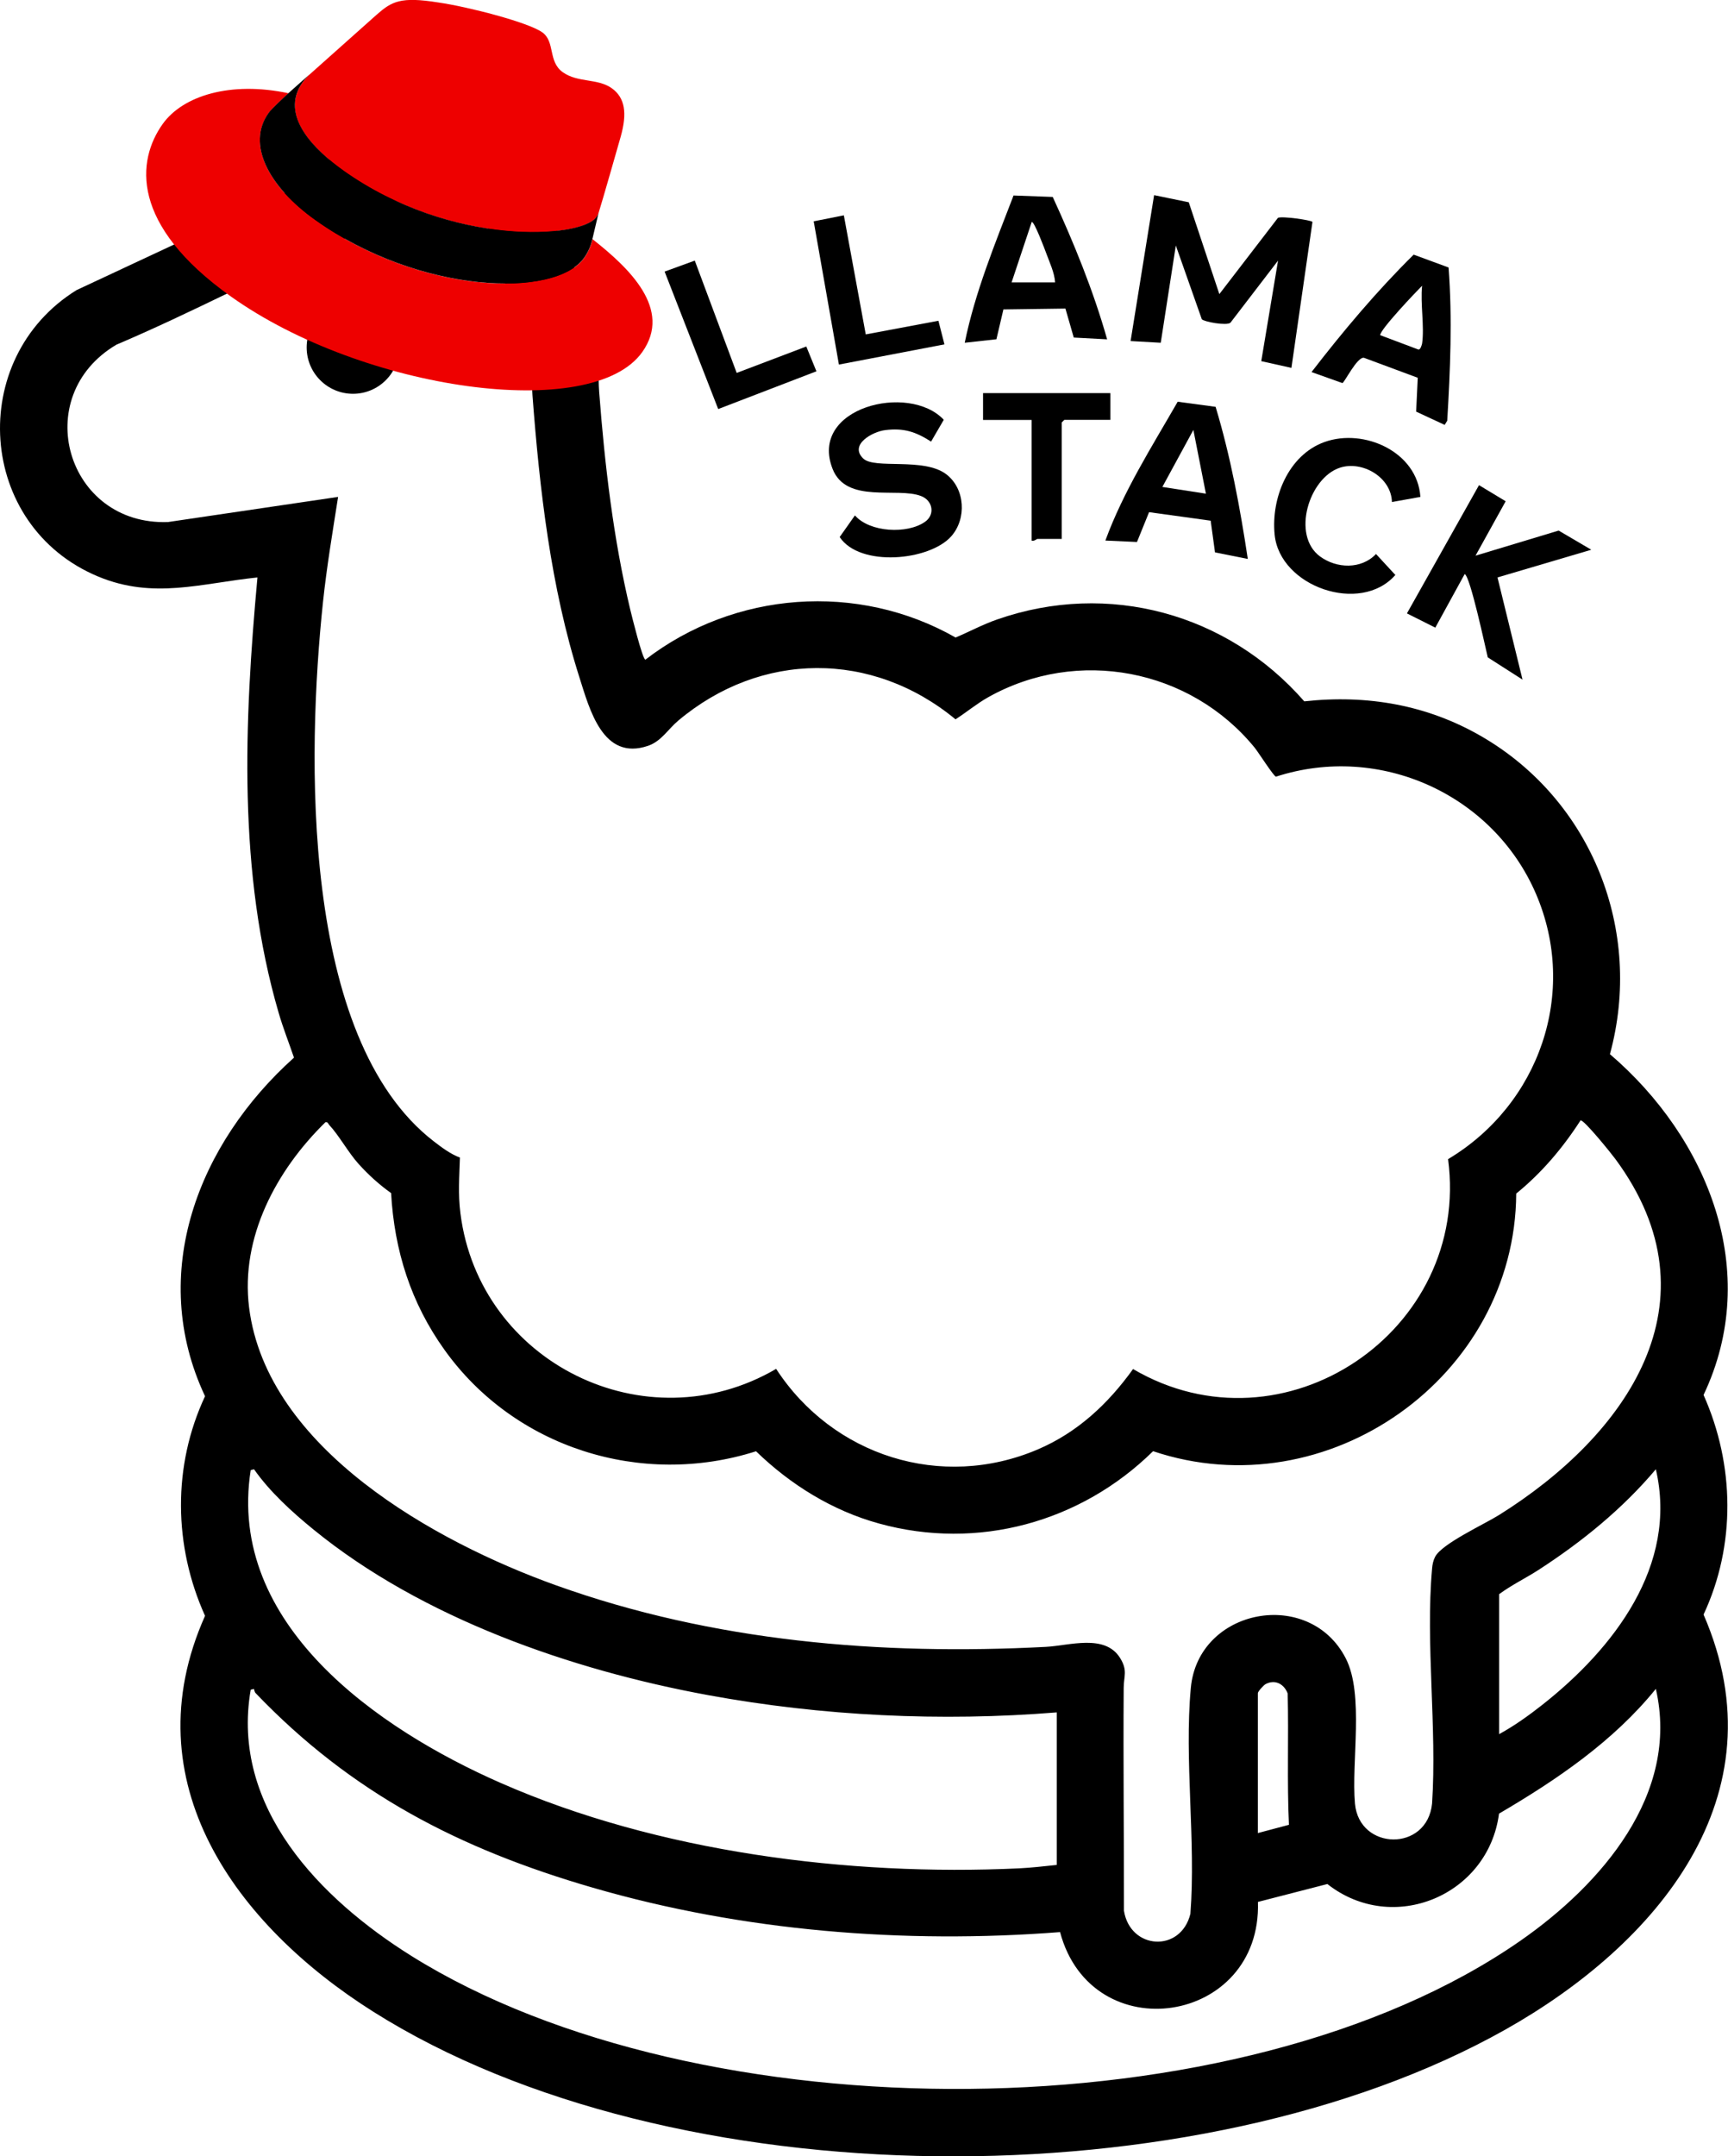<?xml version="1.0" encoding="UTF-8"?>
<svg id="Layer_1" data-name="Layer 1" xmlns="http://www.w3.org/2000/svg" viewBox="0 0 202.85 253.02">
  <defs>
    <style>
      .cls-1 {
        fill: #e00;
      }
    </style>
  </defs>
  <g>
    <path d="M30.22,67.76c-6.64.69-12.19,2.59-18.68-.1-14.27-5.92-15.52-25.58-2.55-33.62l29.5-13.78c.41-.4.11-5.07.19-6.1,1.01-12.34,17.61-16.44,24.35-6.06,3.75,5.77,1.66,13.3,2.21,19.83,2.57,3.55,4.41,7.6,4.91,12.01.22,1.98.04,4.16.19,6.1.65,8.5,1.66,17.18,3.64,25.47.19.78,1.43,5.82,1.78,5.9,10.43-8.04,24.93-9.14,36.42-2.6,1.63-.69,3.2-1.54,4.88-2.12,13.05-4.56,27.04-.7,36.05,9.61,7.37-.81,14.44.41,20.84,4.13,12.92,7.51,18.99,22.79,15.04,37.27,11.48,9.83,17.88,25.49,10.99,39.99,3.65,8.17,3.81,17.63,0,25.77,9.3,21.37-5.6,38.77-23.28,48.71-36.01,20.25-97.76,20.07-132.9-2.12-16.04-10.12-28.47-26.9-19.73-46.44-3.7-8.19-3.83-17.6,0-25.77-6.79-14.43-.76-29.69,10.44-39.73-.59-1.74-1.28-3.47-1.79-5.23-4.82-16.47-4.05-34.18-2.5-51.1ZM53.99,135.85c-.07,2.25-.23,4.27.06,6.53,2.21,17.53,21.77,27.19,37.06,18.25,6.64,10.2,19.38,14.29,30.72,9.45,4.66-1.99,8.25-5.35,11.18-9.43,17.68,10.37,39.66-4.45,36.98-24.63,10.69-6.39,15.32-19.53,10.31-31.15s-18.28-17.7-30.52-13.73c-.28-.07-2.07-2.88-2.5-3.41-7.56-9.25-20.79-11.8-31.28-5.91-1.35.76-2.54,1.76-3.83,2.59-9.79-8.08-22.85-8.01-32.56.16-1.2,1.01-1.97,2.41-3.54,2.95-5.3,1.8-6.85-4.26-8.06-8.06-3.35-10.53-4.67-22.05-5.5-33.05-.14-1.88.05-3.81-.2-5.7-.52-3.92-2.36-6.93-4.91-9.84-.34-5.09.44-10.72,0-15.74-.55-6.34-9.41-6.89-10.74-.69l-.09,12.4c-2.35-.12-4.75.53-6.88,1.48-8.73,3.86-17.23,8.39-26.03,12.13-10.28,6.09-5.84,21.24,6.06,20.81l19.97-2.95c-.64,4.08-1.33,8.18-1.77,12.3-1.88,17.78-2.69,51.2,13,63.32.96.74,1.96,1.49,3.1,1.92ZM45.91,140c-1.36-.96-2.67-2.15-3.79-3.39-1.25-1.38-2.31-3.36-3.47-4.6-.13-.14-.17-.39-.45-.32-5.73,5.6-9.99,13.47-8.96,21.73,2.07,16.57,21.89,27.54,36.04,32.61,18.38,6.59,38.06,8.24,57.49,7.22,2.75-.14,6.94-1.56,8.72,1.31.91,1.47.43,2.11.42,3.5-.06,8.72.04,17.43.03,26.15.73,4.59,6.67,4.96,7.8.37.66-8.55-.73-18.07.05-26.51.86-9.37,13.93-11.82,18.2-3.45,2.16,4.25.63,12.12,1.07,17.03.5,5.52,8.48,5.68,9.05-.01.59-8.89-.78-18.78,0-27.55.04-.5.13-.96.36-1.41.8-1.54,5.76-3.81,7.5-4.9,14.95-9.35,26.03-25,13.67-41.76-.46-.63-3.7-4.65-4.1-4.55-2.08,3.23-4.56,6.16-7.55,8.59-.13,21.55-22.18,37.1-42.63,30.23-8.49,8.35-20.58,11.68-32.16,8.49-5.49-1.51-10.39-4.55-14.45-8.48-13.48,4.29-28.36-.42-36.57-11.9-3.94-5.5-5.89-11.64-6.27-18.42ZM124.05,218.84v-17.9c-13.58,1.1-27.55.43-40.95-2.03-16.05-2.95-33.55-9.03-46.29-19.42-2.53-2.06-5.14-4.44-6.99-7.08l-.39.1c-2.83,18.1,14.94,30.39,29.37,36.72,18.44,8.09,40.77,10.95,60.83,10.01,1.42-.07,2.99-.25,4.42-.4ZM175.99,203.49c1.79-.98,3.49-2.2,5.09-3.46,8.32-6.56,15.93-16.33,13.3-27.62-3.93,4.66-8.66,8.5-13.77,11.81-1.52.98-3.17,1.77-4.63,2.85v16.43ZM147.66,215.1l3.65-.97c-.24-5.08-.02-10.28-.15-15.41-.42-1.11-1.47-1.69-2.59-1.1-.23.12-.91.87-.91,1.06v16.43ZM29.82,198.18l-.39.1c-2.39,13.8,8.19,24.57,18.9,31.26,33.77,21.07,97.25,21.08,130.16-1.81,9.41-6.55,18.74-17.17,15.89-29.55-4.99,6.16-11.62,10.66-18.41,14.64-1.26,9.61-12.46,14.3-20.15,8.26l-8.15,2.1c.45,14.42-19.51,17.46-23.23,3.54-18.28,1.42-37.25-.1-54.88-5.22-15.6-4.53-28.29-11.06-39.55-22.82-.15-.15-.17-.46-.2-.49Z"/>
    <g>
      <path d="M109.3,51.82c-1.79-1.15-3.2-1.62-5.38-1.35-1.5.18-4.26,1.71-2.59,3.33,1.33,1.3,7.1-.16,9.75,1.85,2.23,1.7,2.41,5.22.59,7.28-2.55,2.88-10.73,3.66-13.1.09l1.79-2.54c1.75,2.01,6.17,2.21,8.23.75,1.22-.86.9-2.5-.46-3.02-2.8-1.09-8.76.95-10.39-3.18-2.84-7.21,8.96-10.14,13.05-5.77l-1.49,2.56Z"/>
      <path d="M173.23,65.2l9.74-2.94,3.83,2.25-11.01,3.25,2.94,11.99-4.08-2.61c-.3-1.23-2.05-9.48-2.71-9.78l-3.45,6.29-3.33-1.67,8.46-15.05,3.13,1.89-3.53,6.37Z"/>
      <path d="M142.7,47.74c1.76,5.83,2.87,11.84,3.78,17.85l-3.85-.77-.51-3.72-7.23-1-1.42,3.5-3.71-.17c2.11-5.76,5.45-11,8.49-16.29l4.45.6ZM141.56,57.92l-1.47-7.47-3.64,6.69,5.11.79Z"/>
      <path d="M166.74,58.31l-3.34.6c-.08-2.91-3.47-4.88-6.1-4.03-3.63,1.18-5.72,7.92-2.35,10.41,1.95,1.44,4.85,1.54,6.58-.28l2.27,2.46c-4.1,4.68-13.57,1.37-14.17-4.73-.43-4.27,1.59-9.34,5.85-10.87,4.63-1.66,10.91,1.14,11.26,6.44Z"/>
      <path d="M130.35,46.12v3.15h-5.41l-.3.3v13.67h-2.85c-.1,0-.41.31-.69.2v-14.16h-5.7v-3.15h14.95Z"/>
      <g>
        <path d="M139.55,23.74l3.59,10.77,6.88-8.95c.51-.22,3.9.27,4.05.48l-2.47,17.13-3.54-.79,1.97-11.8-5.59,7.29c-.46.38-3.11-.11-3.36-.41l-3.05-8.65-1.77,11.41-3.54-.2,2.76-17.12,4.08.84Z"/>
        <path d="M170.05,31.4c.45,5.99.2,11.98-.16,17.97l-.3.49-3.35-1.56.19-3.97-6.3-2.34c-.8-.19-2.31,2.94-2.55,2.96l-3.62-1.29c3.72-4.82,7.65-9.49,11.99-13.78l4.1,1.51ZM166.94,40.32c.29-2.03-.22-4.69,0-6.79-.76.76-4.94,5.15-4.92,5.8l4.44,1.67c.28.14.46-.58.48-.69Z"/>
        <path d="M129.96,39.82l-3.91-.21-.98-3.4-7.28.1-.82,3.5-3.72.41c1.22-5.96,3.56-11.63,5.73-17.28l4.6.17c2.49,5.42,4.76,10.97,6.39,16.72ZM123.86,33.14c-.08-1.15-.63-2.3-1.03-3.39-.12-.33-1.45-3.89-1.72-3.69l-2.36,7.08h5.11Z"/>
        <polygon points="81.56 30.58 86.48 43.76 94.65 40.66 95.84 43.57 84.31 48 78.02 31.87 81.56 30.58"/>
        <polygon points="99.06 25.27 101.63 39.24 110.16 37.64 110.87 40.41 98.48 42.78 95.52 25.97 99.06 25.27"/>
      </g>
    </g>
    <circle cx="41.44" cy="40.77" r="5.44"/>
  </g>
  <path id="path8" class="cls-1" d="M40.27,20.02c12.82,9.08,28.01,7.93,29.7,5.5.13-.16.23-.34.3-.54.37-1.13,2.59-8.93,2.59-8.93.78-2.77.52-4.58-1.05-5.7-1.66-1.18-3.99-.62-5.75-1.88s-.86-3.58-2.41-4.68c-1.66-1.18-8.72-3-12.2-3.5-4.44-.71-5.46-.12-7.23,1.43l-8,7.13c-.26.26-.5.54-.71.84-2.79,3.92,1.48,7.98,4.77,10.32M33.86,10.94c-6.81-1.44-12.4.29-14.77,3.62-3.03,4.26-3.87,11.78,8.04,20.25,15.51,11.03,42.37,14.79,48.26,6.51,3.59-5.05-1.58-9.91-5.84-13.26-.17.79-.5,1.54-.97,2.2-3.38,4.76-19.26,4.31-31.56-4.44-5.44-3.87-8.11-8.86-5.49-12.54.19-.26.36-.5,2.34-2.34"/>
  <path id="path10" d="M36.23,8.83c-.26.26-.5.54-.71.84-2.79,3.92,1.48,7.98,4.77,10.32,12.77,9.09,27.96,7.94,29.68,5.52.13-.16.23-.34.3-.54l-.73,3.08c-.17.79-.5,1.54-.97,2.2-3.38,4.76-19.26,4.31-31.56-4.44-5.44-3.87-8.11-8.86-5.49-12.54.19-.26.36-.5,2.34-2.34l2.37-2.11Z"/>
</svg>